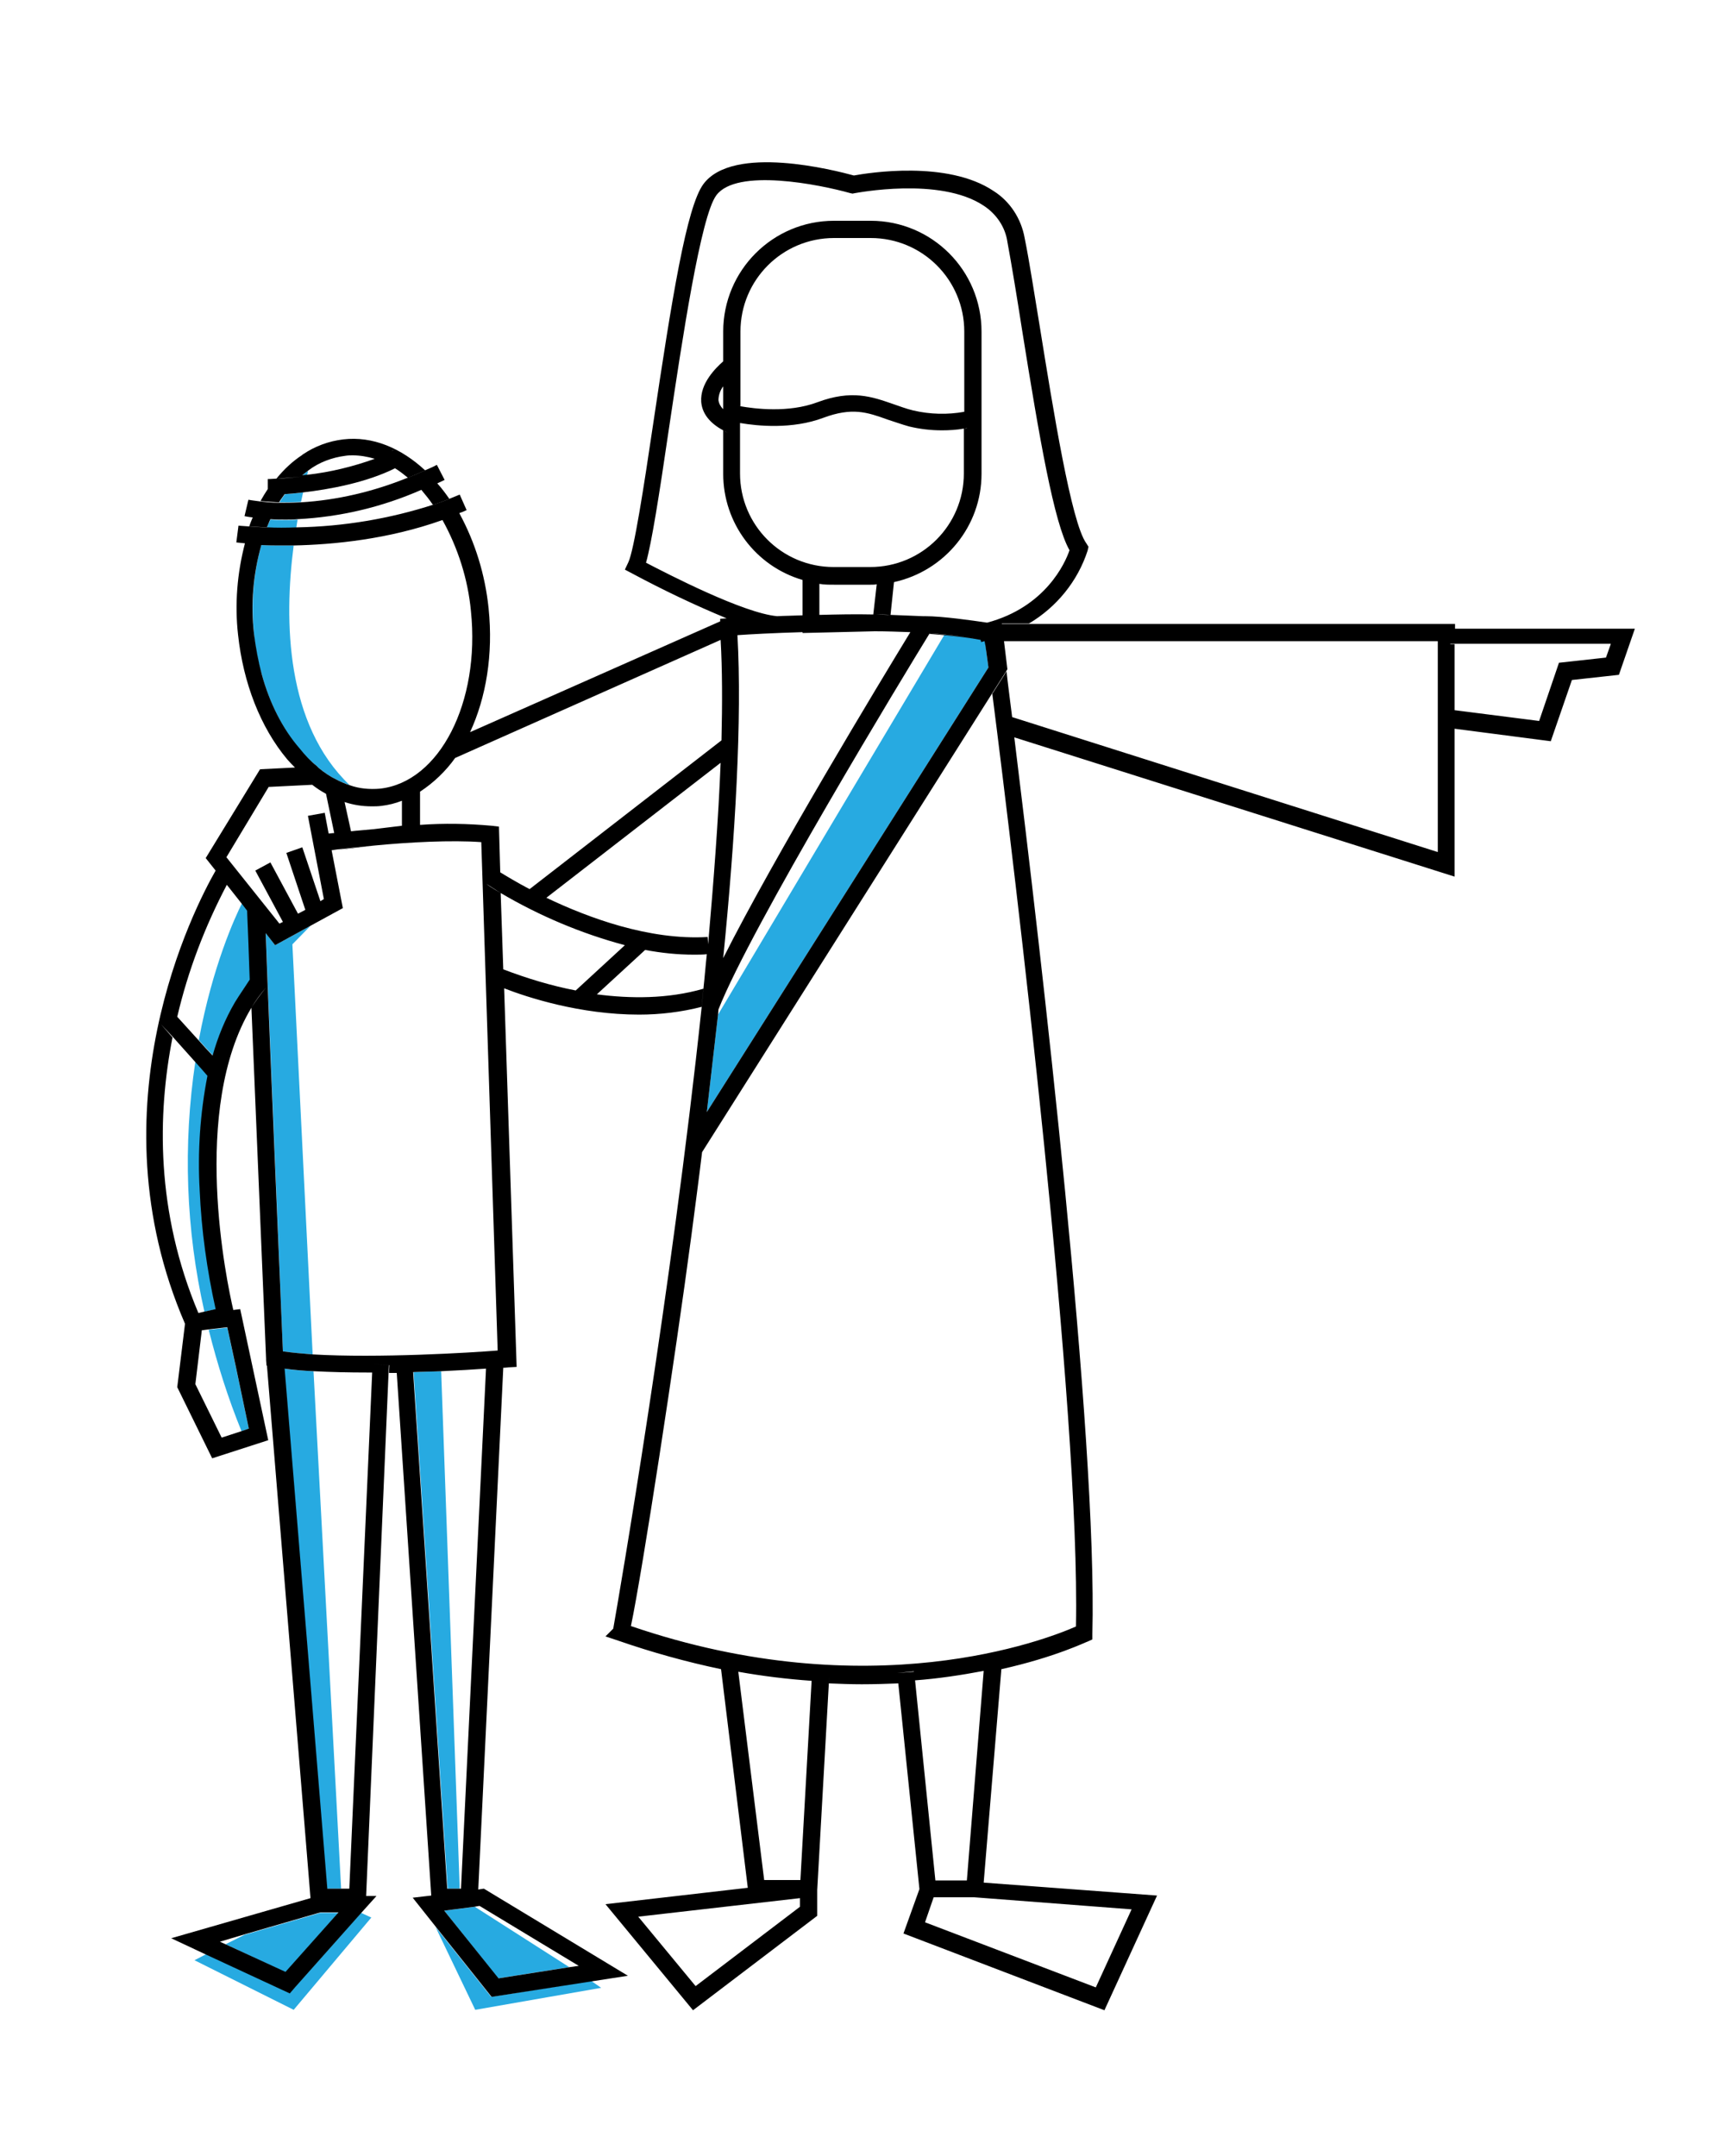 <?xml version="1.0" encoding="utf-8"?>
<!-- Generator: Adobe Illustrator 27.8.1, SVG Export Plug-In . SVG Version: 6.00 Build 0)  -->
<svg version="1.1" id="Layer_1" xmlns="http://www.w3.org/2000/svg" xmlns:xlink="http://www.w3.org/1999/xlink" x="0px" y="0px"
	 viewBox="50 0 400 500" xml:space="preserve">
<style type="text/css">
	.st0{fill:none;}
	.st1{fill:#27AAE1;}
</style>
<g>
	<polygon class="st0" points="110.6,126.3 110.6,126.3 110.6,126.3 	"/>
	<path class="st0" d="M156.3,119.1c-1.2,0.5-2.4,0.9-3.6,1.4C153.9,120.1,155.1,119.6,156.3,119.1z"/>
	<path class="st0" d="M239.5,93.2c8.1-3,12.7-1.3,17.6,0.4c1.5,0.5,3,1.1,4.7,1.5c3.8,1,7.9,1.1,11.8,0.3c0.1,0,0.2,0,0.3-0.1
		c-0.1,0-0.2,0-0.3,0.1V76.9c0-12-9.7-21.7-21.7-21.7h-8.5c-12,0-21.7,9.7-21.7,21.7v17.2c-1-0.2-1.6-0.3-1.7-0.4l0,0
		c0,0,0.7,0.2,1.7,0.4C225,94.7,232.8,95.7,239.5,93.2z"/>
	<path class="st0" d="M155,175.9L155,175.9l0.5-0.2c-2.2,3.2-5,5.9-8.2,7.9v-1h0v0v8.7c0,0,0,0,0,0c5.5-0.4,11.1-0.3,16.6,0.2
		l1.7,0.2l0.3,10.6c1.2,0.8,3.6,2.2,6.8,3.9l-1,0.7l0,0l1-0.7l44.5-34.5l0.3-0.2l-0.3,0.2c0.2-8.6,0.2-16.4-0.2-23.3l-61.6,27.3
		L155,175.9z"/>
	<path class="st0" d="M230.2,142.9c1.8-0.1,3.8-0.1,5.9-0.2V133h4l-4,0v1.5c-10.9-3.2-18.4-13.3-18.4-24.6V99.8
		c0.4,0.2,0.7,0.4,1.1,0.6l1.2-2.6l-1.2,2.6c-0.4-0.2-0.8-0.4-1.1-0.6c-3.1-1.8-4.8-4-5.1-6.6c-0.4-4.3,3.3-7.9,5.1-9.4v-6.9
		c0-14.2,11.5-25.7,25.7-25.7h8.5c14.2,0,25.7,11.5,25.7,25.7v33c0,12.1-8.5,22.6-20.3,25.1l-0.8,7.6c-1.3,0-2.6-0.1-4-0.1l0.8-7
		l0.2-2.1l0,0l-0.2,2.1c-0.5,0-0.9,0.1-1.4,0.1h-8.5c-1.1,0-2.2-0.1-3.4-0.2v7.2c0,0,0,0,0,0c4-0.1,8.2-0.1,12.5-0.1
		c1.3,0,2.6,0,4,0.1c2.5,0.1,5,0.2,7.5,0.3h0.6c4.1,0,11,1,14.4,1.5l0,0c13.5-3.6,18-13.9,19.1-16.8c-3.5-6.3-6.9-26.1-11-51.1
		c-1.3-7.7-2.4-15-3.4-20.4c-0.6-3.5-2.6-6.5-5.5-8.4c-10.1-6.8-29.7-2.9-29.9-2.9l-0.5,0.1l-0.5-0.1c-7.1-2-26.4-5.9-31.1,0.5
		c-3.6,4.9-7.9,33.4-11,54.2c-2.4,15.7-4,26.4-5.4,31C204.9,133.2,222.3,142.2,230.2,142.9C230.2,142.9,230.2,142.9,230.2,142.9z"/>
	<path class="st0" d="M217.7,95v-5.3c0.9-1.2,1.9-2.3,3.1-3.2l0,0c-1.2,0.9-2.3,2-3.1,3.2c-0.7,0.9-1.1,2-1.1,3.2
		C216.7,93.7,217.1,94.4,217.7,95z"/>
	<path class="st0" d="M275,95.2C275,95.2,275,95.2,275,95.2C275,95.2,275,95.2,275,95.2l1.1,3.8c0,0,0,0,0,0L275,95.2z"/>
	<polygon class="st0" points="102.7,307.9 102.6,307.9 102.7,307.9 	"/>
	<polygon class="st0" points="98.2,249.5 98.8,250.2 98.8,250.2 98.2,249.5 96.9,248 98.2,249.5 	"/>
	<path class="st0" d="M96.1,304.5l1.3-0.3l0,0c-4.3-19-5-38.7-2.2-58l0,0l-5.1-5.7l-2.8-3l0,0l2.7,3C86.6,258.5,86.2,281,96.1,304.5
		z"/>
	<polygon class="st0" points="93.2,305 93,306.7 93.2,305 	"/>
	<path class="st0" d="M123.4,177.6c-1.4-1.1-2.7-2.5-4-4c-3.9-4.7-6.9-10.6-8.7-17.3c1.8,6.7,4.8,12.6,8.7,17.3
		C120.7,175.2,122,176.5,123.4,177.6z"/>
	<path class="st0" d="M123.9,178.1c-0.1-0.1-0.2-0.2-0.3-0.3C123.7,177.9,123.8,178,123.9,178.1z"/>
	<path class="st0" d="M131.1,182c-1-0.3-2.1-0.8-3.1-1.3C129,181.3,130.1,181.7,131.1,182c2.3,0.7,4.7,1,7,0.8
		c13.9-1.5,23.4-19.9,21.1-41.2c-0.7-7.4-3-14.6-6.6-21.1c0,0,0,0,0,0c-12.6,4.4-25.3,5.7-34.5,5.9
		C115.8,144.1,116.3,167.9,131.1,182z"/>
	<path class="st0" d="M243.4,131.6h8.5c12,0,21.7-9.7,21.7-21.7V99.5c0.3,0,0.5-0.1,0.8-0.1c-0.3,0.1-0.5,0.1-0.8,0.1
		c-1.7,0.3-3.4,0.4-5.1,0.4c-2.6,0-5.1-0.3-7.6-0.9c-1.9-0.5-3.5-1.1-5-1.6c-4.8-1.7-8.2-2.9-14.9-0.4c-7.2,2.7-15.2,1.9-19.3,1.2
		v11.8C221.7,121.9,231.4,131.6,243.4,131.6z"/>
	<polygon class="st0" points="188.4,230.6 185.4,233.3 185.4,233.3 188.4,230.6 188.4,230.6 	"/>
	<path class="st0" d="M141.4,104.3L141.4,104.3c-0.2,0.1-0.4,0.2-0.6,0.3C140.9,104.5,141.1,104.4,141.4,104.3z"/>
	<path class="st0" d="M220.1,97.8c0.4,0.1,1,0.2,1.6,0.3C221,98,220.5,97.9,220.1,97.8z"/>
	<path class="st0" d="M120.1,110.3c0.4,0,0.7-0.1,1.1-0.1c5.3-0.6,10.6-1.9,15.6-3.7c0.5-0.2,0.9-0.4,1.4-0.6
		c-0.5,0.2-0.9,0.4-1.4,0.6c-1.6-0.5-3.3-0.8-5.1-0.8c-0.6,0-1.2,0-1.7,0.1c-3.1,0.4-6.1,1.5-8.6,3.4c-0.1,0.3-0.2,0.6-0.2,1
		C120.9,110.2,120.5,110.2,120.1,110.3z"/>
	<path class="st0" d="M143.3,107.7C143.3,107.7,143.4,107.7,143.3,107.7L143.3,107.7C143.4,107.7,143.3,107.7,143.3,107.7z"/>
	<polygon class="st0" points="116.3,120.6 116.3,120.6 116.3,120.6 	"/>
	<polygon class="st0" points="124,439.6 122,440.2 124,439.6 	"/>
	<polygon class="st0" points="217.7,171.4 217.7,171.4 217.9,171.7 	"/>
	<path class="st0" d="M278.4,148.6L278.4,148.6c-0.3,0.1-0.5,0.1-0.8,0.2l0,0C277.9,148.7,278.1,148.7,278.4,148.6z"/>
	<polygon class="st0" points="278.8,148.4 279.5,154.3 279.2,154.8 279.2,154.8 279.5,154.3 278.8,148.4 	"/>
	<path class="st0" d="M269,147.2c3.1,0.3,5.9,0.6,8.5,1.1l0,0C274.9,147.9,272.1,147.5,269,147.2c-1.1-0.1-2.3-0.2-3.4-0.3
		c-5.3,8.6-41.5,68.3-48.9,87.1l-0.1,1.2l-2.6,22.6l0,0l2.6-22.6L269,147.2z"/>
	<path class="st0" d="M276.5,148.1c-3.2-0.5-7.6-1-10.9-1.2l0,0c0,0,0,0.1-0.1,0.1c0,0,0-0.1,0.1-0.1
		C268.9,147,273.3,147.6,276.5,148.1z"/>
	<path class="st0" d="M261.1,146.7c-2.7-0.1-5.5-0.2-8.3-0.2c0,0,0,0,0,0l-16.7,0.4v-0.2c0,0,0,0,0,0c-6.8,0.2-12.3,0.5-15.1,0.7
		c1.1,19.3-0.5,46.8-3.2,75C229.4,199.1,254.2,158,261.1,146.7z"/>
	<polygon class="st0" points="162.7,316.7 162.7,316.4 166.7,316.6 166.7,316.6 162.7,316.4 	"/>
	<path class="st0" d="M214.1,219c1.4-14.9,2.4-29.2,2.9-42.1l3-2.3l0,0l-3,2.3l-40.4,31.3l-2.4,1.9l0,0l2.4-1.9
		c9.6,4.6,23.8,9.9,37.3,9L214.1,219z"/>
	<path class="st0" d="M238.2,389.8c-5.7-0.4-11.3-1.1-17-2.1v0l5.9,48.3h8.4L238.2,389.8z"/>
	<polygon class="st0" points="220.8,384.8 220.8,384.8 221.2,387.6 	"/>
	<polygon class="st0" points="211.3,460.6 235.5,442.2 235.5,440.2 198,444.5 	"/>
	<polygon class="st0" points="153,443.1 153,443.1 160.1,442.2 182,456.2 182,456.2 184.2,455.9 161.3,442.1 160.1,442.2 	"/>
	<path class="st0" d="M194.9,219.2c-10.1-2.7-19.8-6.7-28.8-12.1c-1.9-1.1-3.1-1.9-3.3-2.1l0,0c0.2,0.1,1.4,0.9,3.3,2.1l0.6,17.7
		c-0.7-0.3-1.2-0.5-1.2-0.5l-1,2.2l1-2.2c0,0,0.4,0.2,1.2,0.5c5.4,2.1,11,3.8,16.8,4.9L194.9,219.2l2.8-2.6l2.7,2.9l0,0l-2.7-2.9
		L194.9,219.2z"/>
	<path class="st0" d="M152.3,318c-2,0.1-4.2,0.2-6.5,0.2l-0.1-1.9l-3.9,0.3l0,0l3.9-0.3l0.1,1.9l7.9,119.8h3.2l5.8-120.6l0,0
		C160,317.6,156.4,317.8,152.3,318z M153.7,438l-7.9-119.8c2.2-0.1,4.4-0.2,6.5-0.2l4.2,120.1H153.7z"/>
	<path class="st0" d="M161.8,195.3c-6.9-0.6-16.7,0-24.9,0.8c-3.2,0.3-6.1,0.6-8.6,0.9l-1.3,0.2l-0.7-3.9c0.4,0,0.8-0.1,1.3-0.1
		c1.2-0.1,2.6-0.3,3.9-0.4c1.7-0.2,3.4-0.4,5.2-0.5c0,0,0.1,0,0.1,0l6.6-0.8v-5.8c-1.6,0.6-3.2,1-4.8,1.2c-0.7,0.1-1.4,0.1-2.2,0.1
		c-2.2,0-4.3-0.4-6.3-1l-0.7-3.4l0,0l0.7,3.4l1.5,6.8c-1.4,0.1-2.7,0.3-3.9,0.4l-1.9-9.1c-1.1-0.6-2.2-1.3-3.2-2.1l0.5,0l0,0l-0.5,0
		l-10.1,0.5l-9.8,16.3l12.3,15.4l0.8-0.4l-6.4-11.9l3.5-1.9l6.4,11.9l0.9,1.7l-3.5,1.9l0,0l3.5-1.9l-0.9-1.7l1.7-0.9l0,0l-4.4-13.2
		l3.7-1.3l4.2,12.5l0.3,0.9l-0.3-0.9l0.8-0.5l-3.7-19.3l3.9-0.7l0.9,4.8l0.7,3.9l2.6,13.4l-7.5,4.1l0,0l-4.1,4.3l4.7,95.1
		c0,0,0,0,0,0c15.1,1,36.7-0.4,43.1-0.8L161.8,195.3z M128.4,197.1L128.4,197.1c2.5-0.4,5.4-0.7,8.5-1L128.4,197.1z"/>
	<path class="st0" d="M262.2,389.8l-0.2-2.1L258,388l0,0l3.9-0.4L262.2,389.8l4.7,46.3h7.3l4-48.5l0,0
		C272.9,388.6,267.5,389.3,262.2,389.8z"/>
	<polygon class="st0" points="278.4,384.9 279.9,385 278.4,384.9 	"/>
	<polygon class="st0" points="386.3,145.5 386.3,145.5 386.3,149.4 387.3,149.4 387.3,164.7 387.3,164.7 406.9,167.2 411.5,153.7
		422.4,152.5 423.5,149.4 386.3,149.4 	"/>
	<polygon class="st0" points="266.5,440 266.6,439.8 266.5,440 264.5,445.8 304,460.8 312.4,442.8 275.9,440 	"/>
	<polygon class="st0" points="263.1,437.7 263.3,437.4 263.3,437.4 	"/>
	<polygon class="st0" points="238.3,388.1 238.4,388.1 238.3,388.1 	"/>
	<path class="st0" d="M102.7,205.2l-0.5-0.6L102.7,205.2c-5.1,9.7-9,19.9-11.5,30.6l4.9,5.4l0,0c3.2-17.2,8.4-28.5,10-31.7
		L102.7,205.2z"/>
	<polygon class="st0" points="106.7,448.7 124.3,443.6 128.5,443.6 128.5,443.6 124.3,443.6 106.7,448.7 101,450.3 102.3,450.9
		102.3,450.9 	"/>
	<path class="st0" d="M107.7,331.3l-1.7,0.6c-3.1-7.7-5.6-15.5-7.6-23.5h0l-1.6,0.2l-1.5,12.5l6.1,12.4l4.6-1.5L107.7,331.3l-3-14.2
		L107.7,331.3z"/>
	<path class="st0" d="M107.4,211.2L107.4,211.2c0.2,4.5,0.4,10,0.6,16c-1.3,1.7-2.5,3.4-3.5,5.2c1.1-1.8,2.2-3.6,3.5-5.2
		c0,0,0,0,0,0C107.8,221.2,107.6,215.7,107.4,211.2z"/>
	<path class="st0" d="M135.1,318.4c-4.3,0-8.5-0.1-12.4-0.3c-2.5-0.1-4.8-0.4-6.8-0.6l-0.2-2.5l-3.9,0.3l0,0l3.9-0.3l0.2,2.5l0,0
		c2.1,0.3,4.4,0.5,6.8,0.6l6.4,120h1.8l5.2-119.7l0,0C135.8,318.4,135.5,318.4,135.1,318.4z"/>
	<polygon class="st0" points="99.3,244.9 99.3,244.9 97.8,243.1 	"/>
	<path class="st1" d="M116.1,114.6c-0.5,0.6-0.9,1.3-1.3,1.9c1.5,0,3.2,0,5-0.1c0.2-0.8,0.3-1.5,0.5-2.2
		C118.7,114.4,117.3,114.5,116.1,114.6L116.1,114.6z"/>
	<path class="st1" d="M123.4,177.6c0.1,0.1,0.1,0.1,0.2,0.2c0.1,0.1,0.2,0.2,0.3,0.3c1.3,1.1,2.7,2,4.1,2.7c1,0.5,2,0.9,3.1,1.3
		c-14.8-14.1-15.3-38-13-55.6c0,0,0,0,0,0c-0.9,0-1.7,0-2.5,0c-1.9,0-3.6,0-5-0.1c0,0,0,0,0,0l0,0c0,0,0,0,0,0c0,0,0,0,0,0l0,0
		c0,0,0,0,0,0c-1.9,6.7-2.4,13.7-1.7,20.6c0.3,3.3,0.9,6.4,1.8,9.4c1.8,6.7,4.8,12.6,8.7,17.3C120.7,175.2,122,176.5,123.4,177.6z"
		/>
	<path class="st1" d="M120.1,110.3c0.4,0,0.7-0.1,1.1-0.1c0.1-0.3,0.2-0.7,0.2-1C121,109.5,120.5,109.9,120.1,110.3
		C120.1,110.3,120.1,110.3,120.1,110.3C120.1,110.3,120.1,110.3,120.1,110.3z"/>
	<path class="st1" d="M116.3,120.6L116.3,120.6C116.3,120.6,116.3,120.6,116.3,120.6C116.3,120.6,116.3,120.6,116.3,120.6
		c-1.3,0-2.5,0-3.6-0.1c-0.3,0.6-0.6,1.3-0.8,1.9c2,0.1,4.3,0.1,6.8,0c0.1-0.6,0.2-1.3,0.3-1.9c0,0,0,0,0,0
		C118.1,120.6,117.2,120.6,116.3,120.6z"/>
	<path class="st1" d="M97.4,304.2l2.7-0.6c-2-9.1-3.2-18.3-3.7-27.6c-0.5-8.9,0.1-17.8,1.8-26.5l-1.3-1.5l-1.6-1.8
		C92.4,265.5,93.1,285.2,97.4,304.2z"/>
	<path class="st1" d="M122,214.7l-8.2,4.5l-2.2-2.8c1.2,30,3.6,86.7,4,97c2.1,0.3,4.4,0.5,6.9,0.7l-4.7-95.1L122,214.7z"/>
	<path class="st1" d="M107.4,211.2L107.4,211.2l-1.3-1.7l0,0c-1.6,3.2-6.8,14.5-10,31.7l1.7,1.9l1.6,1.7c1.2-4.4,2.9-8.6,5.2-12.4
		c1.1-1.8,2.2-3.6,3.5-5.2C107.8,221.2,107.6,215.7,107.4,211.2z"/>
	<path class="st1" d="M107.7,331.3l-3-14.2l-2-9.2l0,0l-4.3,0.5c2,8,4.5,15.9,7.6,23.5L107.7,331.3z"/>
	<polygon class="st1" points="107.5,457.7 97.8,453.2 95.1,454.6 118.1,466.1 136.1,444.7 133.7,443.6 118.4,460.8 117.2,462.2 	"/>
	<path class="st1" d="M115.9,317.4l9.9,120.6h3.3l-6.4-120C120.3,317.9,118,317.7,115.9,317.4z"/>
	<polygon class="st1" points="106.7,448.7 102.3,450.9 116.2,457.4 128.5,443.6 124.3,443.6 	"/>
	<path class="st1" d="M145.9,318.2l7.9,119.8h2.8L152.3,318C150.3,318.1,148.1,318.1,145.9,318.2z"/>
	<polygon class="st1" points="153,443.1 165.5,458.8 182,456.2 160.1,442.2 	"/>
	<polygon class="st1" points="151,446.9 160.2,466.1 160.2,466.1 189.4,461 187.1,459.4 163.9,463.1 163.9,463.1 163.9,463.1 	"/>
	<path class="st1" d="M279.2,154.8c-0.4-2.8-0.6-4.9-0.8-6.2l0,0c-0.3,0.1-0.5,0.1-0.8,0.2l0,0l-0.1-0.5c0,0,0,0,0,0l0,0l0,0
		c0,0,0,0,0,0l0,0c-2.5-0.5-5.4-0.8-8.5-1.1l-52.5,88.1l-2.6,22.6L279.2,154.8L279.2,154.8C279.2,154.8,279.2,154.8,279.2,154.8
		L279.2,154.8z"/>
	<path d="M150.4,117.1L150.4,117.1c1.3-0.4,2.5-0.9,3.8-1.4c-0.9-1.3-1.8-2.5-2.8-3.6c0,0,0,0,0,0c0.6-0.3,1.1-0.5,1.7-0.8l-1.8-3.5
		c-0.9,0.5-1.9,0.9-2.8,1.3c-1.3,0.6-2.7,1.2-4,1.7c-7.9,3.2-16.3,5.2-24.8,5.7c-1.9,0.1-3.6,0.1-5,0.1c-1.8,0-3.2-0.2-4.3-0.3
		c-1.7-0.2-2.8-0.4-2.8-0.4l-0.9,3.8c0.1,0,0.8,0.2,1.9,0.3c1,0.1,2.4,0.3,4.1,0.4v0c-1.7-0.1-3.1-0.3-4.1-0.4
		c-0.3,0.7-0.6,1.4-0.8,2.1c1.1,0.1,2.5,0.1,4.1,0.2c0.3-0.7,0.5-1.3,0.8-1.9h0c1.1,0.1,2.3,0.1,3.6,0.1c0,0,0,0,0,0c0,0,0,0,0,0
		c0.9,0,1.8,0,2.7-0.1c0,0,0,0,0,0c9.9-0.5,19.6-2.8,28.7-6.8c0.2-0.1,0.3-0.1,0.5-0.2c-0.2,0.1-0.3,0.1-0.5,0.2
		C148.7,114.8,149.6,115.9,150.4,117.1z"/>
	<path d="M112.1,113.4c-0.6,0.9-1.2,1.9-1.7,2.8c1.1,0.1,2.6,0.2,4.3,0.3v0c0.4-0.7,0.9-1.3,1.3-1.9c-0.6,0-1.1,0.1-1.5,0.1
		c0.5,0,1-0.1,1.5-0.1c1.2-0.1,2.6-0.2,4.2-0.4c6.2-0.7,14.8-2.3,21.4-5.6c1,0.6,2,1.4,3,2.2c1.3-0.5,2.6-1.1,4-1.7
		c-5.6-5.2-12.2-8-19-7.2c-3.4,0.4-6.6,1.6-9.4,3.5c0,0-0.1,0-0.1,0.1c-2.3,1.5-4.3,3.4-6,5.5c1.4-0.1,3.5-0.2,5.9-0.5l0,0
		c-2.4,0.3-4.5,0.5-5.9,0.5c-1.2,0.1-2,0.1-2,0.1L112.1,113.4l0,1.4c0,0,0.1,0,0.1,0c-0.1,0-0.1,0-0.1,0L112.1,113.4z M143.3,107.7
		C143.3,107.7,143.4,107.7,143.3,107.7L143.3,107.7C143.4,107.7,143.3,107.7,143.3,107.7z M141.4,104.3c-0.2,0.1-0.4,0.2-0.6,0.3
		C140.9,104.5,141.1,104.4,141.4,104.3L141.4,104.3z M121.5,109.1c2.5-1.9,5.5-3,8.6-3.4c0.6-0.1,1.2-0.1,1.7-0.1
		c1.7,0,3.4,0.3,5.1,0.8c0.5-0.2,0.9-0.4,1.4-0.6c-0.5,0.2-0.9,0.4-1.4,0.6c-5,1.8-10.3,3.1-15.6,3.7c-0.4,0-0.8,0.1-1.1,0.1
		c0,0,0,0-0.1,0c0,0,0,0,0,0C120.5,109.9,121,109.5,121.5,109.1z"/>
	<path d="M128.4,197.1l8.5-1C133.8,196.4,130.8,196.7,128.4,197.1L128.4,197.1z"/>
	<path d="M387.3,144.7h-105l0.5,4h100.6v48.9l-98.7-31.3l0,0c-0.5-4.1-1-7.7-1.3-10.6l-3.3,5.2c5.3,41.7,20.4,166.3,19.4,216.3
		c-7,3.1-47.7,18.9-103.2-0.1c2.6-12.3,10.3-62.5,14-90.4c0.8-6.2,1.7-12.8,2.5-19.5l-4.7,7.4l0,0l4.7-7.4L280,160.9l3.3-5.2
		l0.3-0.5l-0.8-6.6l-0.5-4h-1.6l-0.1,0c0.1,0,0.1,0,0.2,0h7.8c6.4-3.8,11.3-9.8,13.6-16.9l0.2-0.9l-0.5-0.8
		c-3.5-4.8-7.7-31.1-10.8-50.3c-1.3-7.8-2.4-15.1-3.5-20.5c-0.8-4.5-3.4-8.5-7.2-10.9c-10.7-7.2-29.1-4.2-32.4-3.6
		c-4.4-1.2-28-7.3-34.9,2c-3.9,5.3-7.3,26.5-11.7,56c-2.1,14.2-4.4,29-5.7,31.7l-0.8,1.7l1.7,0.9c7.1,3.8,14.4,7.3,21.9,10.4
		l-1.5,0.1l0,0.6l1.3-0.6l1.6,3.6l0,0l-1.6-3.6l-1.3,0.6l-58,25.7c3.7-8,5.4-18,4.3-28.7c-0.8-7.8-3.1-15.3-6.8-22.1
		c0.6-0.2,1.1-0.4,1.7-0.7l-1.6-3.6c-0.7,0.3-1.5,0.6-2.2,0.9c-1.3,0.5-2.5,1-3.8,1.4c-10.2,3.3-20.9,5.1-31.7,5.3
		c-2.6,0.1-4.9,0.1-6.8,0c-1.6,0-3-0.1-4.1-0.2c-1.7-0.1-2.7-0.2-2.7-0.2l-0.5,3.9c0.2,0,0.9,0.1,2,0.2c0,0,0,0,0,0
		c-1.8,6.9-2.4,14.1-1.6,21.2c1.2,11.2,5.2,21.5,11.4,28.9c0.6,0.7,1.2,1.3,1.8,1.9l-8.1,0.4L97.7,199l2.3,2.9
		c-4.8,8.4-28.9,54.7-7.1,105.1l-1.8,14.7l8.1,16.5l13-4.2l-6.5-30.4l-1.6,0.2l0,0c-1.5-6.4-10-46.5,4.2-70.1c1-1.7,2.1-3.2,3.4-4.7
		l0,0l-3-2.5c0,0,0,0,0,0l3,2.5c-1.2,1.5-2.4,3.1-3.4,4.7c1.4,34.3,3.4,80.9,3.4,81.4l0,0.1l0,0l0,0.2l0.1,1.3l0.1,0l0,0L122,440.2
		l2-0.6v0l-2,0.6l-32.3,9.3l8.1,3.8l9.7,4.5l9.7,4.5l1.2-1.4l15.3-17.2l3.6-4h-2.4l5.2-121.3l0.1-1.8l-3.9-0.2l0,0l4,0.2l-0.1,1.8
		c0.6,0,1.2,0,1.8,0l0,0l8,121.2l4.7-0.6l-4.7,0.6l-4.3,0.5l5.4,6.8l0,0l12.9,16.2l0,0l23.2-3.6l8.4-1.3L162.2,438l-1.3,0.2l5.8-121
		l0,0c0.6,0,1-0.1,1.2-0.1l1.9-0.1l-2.9-87.8c5.4,2.1,17.6,6.1,31.3,6.1c4.9,0,9.8-0.6,14.5-1.8c0.1-1.4,0.3-2.8,0.4-4.2
		c-8.3,2.4-17,2.3-24.7,1.3l-3,2.8l0,0l3-2.8l0,0c0,0,0,0,0,0l0,0l0,0l11.2-10.3l0,0c3.7,0.7,7.5,1.1,11.3,1.1c1,0,2,0,3-0.1
		c0,0,0,0,0,0c-0.3,2.7-0.5,5.4-0.8,8.1c-0.1,1.4-0.3,2.8-0.4,4.2c-7,66-19.3,137.4-20.5,144.1l-1.8,1.8l3,1
		c7.8,2.7,15.7,4.9,23.8,6.6l6.2,50.7l11.5-1.3l-11.5,1.3l-33,3.8l20.3,24.6l28.8-21.9v-8.3l0,0v2.3l2.7-48l0.1-1.7l0,0l-0.1,1.8
		c2.6,0.1,5.1,0.2,7.6,0.2c3,0,5.8-0.1,8.5-0.2l0,0l4.9,47.7l-3.7,10.3l46.6,17.8l12.2-26.6l-40.2-3l-2-0.1l0,0l2,0.1l4.1-49.5
		l0.1-1.5l0,0l-0.1,1.5c12.6-2.8,19.8-6.4,20-6.4l1.1-0.5l0-1.2c1.2-45.9-12-158.5-18.1-208l-2.8-0.9l1.2-3.8l0.6,0.2l-0.6-0.2
		l-1.2,3.8l2.8,0.9l102.1,32.3v-34.3l-2.2-0.3l0.5-3.9l0,0l-0.5,3.9l2.2,0.3l22.3,2.9l4.9-14.2l10.9-1.2l3.7-10.7l-41.7,0V144.7z
		 M217.7,171.4l0.3,0.3L217.7,171.4L217.7,171.4z M221,147.3c2.8-0.2,8.3-0.5,15.1-0.7c0,0,0,0,0,0v0.2l16.7-0.4c0,0,0,0,0,0
		c2.8,0,5.5,0.1,8.3,0.2c-6.9,11.3-31.7,52.3-43.4,75.6C220.5,194.1,222.1,166.7,221,147.3z M279.2,154.8L279.2,154.8l-65.3,103.1
		l0,0l2.6-22.6l0.1-1.2c7.4-18.9,43.6-78.5,48.9-87.1c0,0,0-0.1,0.1-0.1l0,0c3.2,0.1,7.7,0.7,10.9,1.2c-3.2-0.5-7.6-1-10.9-1.2
		c0,0,0,0.1-0.1,0.1c1.2,0.1,2.3,0.2,3.4,0.3c3.1,0.3,5.9,0.6,8.5,1.1l0,0l0,0c0,0,0,0,0,0l0,0l0,0c0,0,0,0,0,0l0.1,0.5
		c0.3-0.1,0.5-0.1,0.8-0.2l0,0l0,0C278.6,149.9,278.8,152,279.2,154.8L279.2,154.8l0.3-0.5l-0.7-5.9c0,0,0,0,0,0l0.7,5.9
		L279.2,154.8z M205.1,99.5c3.1-20.8,7.4-49.4,11-54.2c4.7-6.4,24-2.5,31.1-0.5l0.5,0.1l0.5-0.1c0.2,0,19.7-3.9,29.9,2.9
		c2.9,1.9,5,4.9,5.5,8.4c1,5.4,2.2,12.7,3.4,20.4c4,25,7.4,44.8,11,51.1c-1,3-5.6,13.2-19.1,16.8l0,0c-3.4-0.5-10.3-1.5-14.4-1.5
		H264c-2.5-0.1-5-0.2-7.5-0.3c-1.3,0-2.6-0.1-4-0.1c-4.3-0.1-8.5,0-12.5,0.1c0,0,0,0,0,0v-7.2c1.1,0.2,2.2,0.2,3.4,0.2h8.5
		c0.5,0,0.9,0,1.4-0.1l0.2-2.1l0,0l-0.2,2.1l-0.8,7c1.3,0,2.6,0,4,0.1l0.8-7.6c11.8-2.6,20.3-13,20.3-25.1v-33
		c0-14.2-11.5-25.7-25.7-25.7h-8.5c-14.2,0-25.7,11.5-25.7,25.7v6.9c-1.7,1.5-5.4,5.1-5.1,9.4c0.2,2.6,1.9,4.9,5.1,6.6
		c0.4,0.2,0.7,0.4,1.1,0.6l1.2-2.6c0.4,0.1,1,0.2,1.6,0.3c4.1,0.7,12.1,1.5,19.3-1.2c6.7-2.5,10.2-1.3,14.9,0.4
		c1.6,0.5,3.2,1.1,5,1.6c2.5,0.6,5,0.9,7.6,0.9c1.7,0,3.4-0.1,5.1-0.4c0.3,0,0.5-0.1,0.8-0.1c-0.3,0.1-0.5,0.1-0.8,0.1v10.4
		c0,12-9.7,21.7-21.7,21.7h-8.5c-12,0-21.7-9.7-21.7-21.7V98.1c-0.6-0.1-1.2-0.2-1.6-0.3l-1.2,2.6c-0.4-0.2-0.8-0.4-1.1-0.6v10.1
		c0,11.4,7.5,21.4,18.4,24.6V133l4,0h-4v9.7c-2.1,0.1-4.1,0.1-5.9,0.2c0,0,0,0,0,0c-7.8-0.7-25.2-9.7-30.4-12.4
		C201.1,125.9,202.8,115.2,205.1,99.5z M275,95.2C275,95.2,275,95.2,275,95.2C275,95.2,275,95.2,275,95.2l1.1,3.8c0,0,0,0,0,0
		L275,95.2z M217.7,89.6c0.9-1.2,1.9-2.3,3.1-3.2l0,0C219.6,87.3,218.6,88.4,217.7,89.6l0,5.3c-0.6-0.6-1-1.3-1.1-2.1
		C216.6,91.7,217,90.5,217.7,89.6z M220,93.8L220,93.8c0,0,0.6,0.2,1.7,0.4V76.9c0-12,9.7-21.7,21.7-21.7h8.5
		c12,0,21.7,9.7,21.7,21.7v18.6c0.1,0,0.2,0,0.3-0.1c-0.1,0-0.2,0-0.3,0.1c-3.9,0.7-7.9,0.6-11.8-0.3c-1.7-0.4-3.2-1-4.7-1.5
		c-4.9-1.7-9.6-3.4-17.6-0.4c-6.7,2.5-14.5,1.5-17.9,0.9C220.6,93.9,220,93.8,220,93.8z M217.1,148.4c0.4,6.9,0.4,14.7,0.2,23.3
		l0.3-0.2l-0.3,0.2l-44.5,34.5l-1,0.7l0,0l1-0.7c-3.2-1.7-5.5-3.1-6.8-3.9l-0.3-10.6l-1.7-0.2c-5.5-0.5-11.1-0.6-16.6-0.2
		c0,0,0,0,0,0v-8.7v0h0v1c3.2-2.1,6-4.8,8.2-7.9L155,176l0,0l0.5-0.2L217.1,148.4z M156.3,119.1c-1.2,0.5-2.4,0.9-3.6,1.4
		C153.9,120.1,155.1,119.6,156.3,119.1z M110.7,156.4c-0.8-3-1.4-6.2-1.8-9.4c-0.8-6.9-0.2-13.9,1.7-20.6c0,0,0,0,0,0l0,0
		c0,0,0,0,0,0c0,0,0,0,0,0l0,0l0,0c0,0,0,0,0,0c1.5,0.1,3.1,0.1,5,0.1c0.8,0,1.7,0,2.5,0c0,0,0,0,0,0c9.2-0.2,21.9-1.4,34.5-5.9
		c0,0,0,0,0,0c3.6,6.5,5.9,13.7,6.6,21.1c2.2,21.2-7.3,39.7-21.1,41.2c-2.4,0.2-4.8,0-7-0.8c-1-0.3-2.1-0.8-3.1-1.3
		c-1.4-0.7-2.8-1.6-4.1-2.7c-0.1-0.1-0.2-0.2-0.3-0.3c-0.1-0.1-0.1-0.1-0.2-0.2c-1.4-1.1-2.7-2.5-3.9-4
		C115.5,169,112.5,163,110.7,156.4z M87.3,237.5L87.3,237.5l2.8,3l5.1,5.7l0,0l1.6,1.8l1.3,1.5l0.6,0.7l0,0l-0.6-0.7c0,0,0,0,0,0
		c-1.7,8.7-2.3,17.6-1.8,26.5c0.4,9.3,1.7,18.6,3.7,27.6l-2.7,0.6l0,0l-1.3,0.3c-9.9-23.5-9.5-46.1-6-63.9L87.3,237.5z M93.2,305
		L93.2,305l-0.2,1.7L93.2,305z M107.7,331.3l-1.7,0.6l-4.6,1.5l-6.1-12.4l1.5-12.5l1.6-0.2h0l4.3-0.5l0,0l0,0l2,9.2L107.7,331.3z
		 M104.5,232.4c-2.3,3.9-4,8.1-5.2,12.4c0,0,0,0,0,0l-1.6-1.7l-1.7-1.9l0,0l-4.9-5.4c2.5-10.7,6.4-20.9,11.5-30.6l-0.5-0.6l0.5,0.6
		l3.4,4.3l0,0l1.3,1.7l0,0l0,0c0.2,4.5,0.4,10,0.6,16c0,0,0,0,0,0C106.8,228.9,105.6,230.6,104.5,232.4z M101,450.3l5.7-1.7
		l17.6-5.1h4.2l0,0l-12.3,13.8l-13.9-6.4l0,0L101,450.3z M131,438h-1.8h-3.3l-9.9-120.6l0,0l-0.2-2.5l-3.9,0.3l0,0l3.9-0.3l0.2,2.5
		c2.1,0.3,4.4,0.5,6.8,0.6c3.9,0.2,8.1,0.3,12.4,0.3c0.4,0,0.7,0,1.1,0l0,0L131,438z M122.5,314.1
		C122.5,314.1,122.5,314.1,122.5,314.1c-2.5-0.2-4.8-0.4-6.9-0.7c-0.4-10.3-2.9-67-4-97l2.2,2.8l8.2-4.5l0,0l7.5-4.1l-2.6-13.4
		l-0.7-3.9l-0.9-4.8l-3.9,0.7l3.7,19.3l-0.8,0.5l0.3,0.9l-0.3-0.9l-4.2-12.5l-3.7,1.3l4.4,13.2l0,0l-1.7,0.9l0.9,1.7l-3.5,1.9l0,0
		l3.5-1.9l-0.9-1.7l-6.4-11.9l-3.5,1.9l6.4,11.9l-0.8,0.4l-12.3-15.4l9.8-16.3l10.1-0.5l0.5,0l0,0l-0.5,0c1,0.8,2.1,1.5,3.2,2.1
		l1.9,9.1c1.2-0.1,2.6-0.3,3.9-0.4l-1.5-6.8l-0.7-3.4l0,0l0.7,3.4c2.1,0.7,4.2,1,6.3,1c0.7,0,1.4,0,2.2-0.1c1.7-0.2,3.3-0.6,4.8-1.2
		v5.8l-6.6,0.8c0,0-0.1,0-0.1,0c-1.8,0.2-3.6,0.3-5.2,0.5c-1.4,0.1-2.7,0.3-3.9,0.4c-0.4,0-0.8,0.1-1.3,0.1l0.7,3.9l1.3-0.2
		c2.5-0.3,5.4-0.6,8.6-0.9c8.2-0.8,18-1.3,24.9-0.8l3.8,117.9C159.2,313.7,137.7,315,122.5,314.1z M184.2,455.9l-2.1,0.3l0,0
		l-16.5,2.6L153,443.1l0,0l7-0.9l1.2-0.2L184.2,455.9z M156.9,438h-3.2l-7.9-119.8l-0.1-1.9l-3.9,0.3l0,0l3.9-0.3l0.1,1.9
		c2.2-0.1,4.4-0.1,6.5-0.2c4.1-0.2,7.7-0.4,10.4-0.6l0,0L156.9,438z M166.7,316.6l-3.9-0.2l0,0.4l0-0.4L166.7,316.6L166.7,316.6z
		 M200.4,219.5l-2.7-2.9l-2.8,2.6l-11.4,10.5c-5.7-1.1-11.3-2.8-16.8-4.9c-0.7-0.3-1.2-0.5-1.2-0.5l-1,2.2l1-2.2
		c0,0,0.4,0.2,1.2,0.5l-0.6-17.7c-1.9-1.1-3.1-1.9-3.3-2.1l0,0c0.2,0.1,1.4,0.9,3.3,2.1c9,5.3,18.7,9.4,28.8,12.1l2.8-2.6
		L200.4,219.5L200.4,219.5z M176.7,208.2l-2.4,1.9l0,0L176.7,208.2l40.4-31.3l3-2.3l0,0l-3,2.3c-0.5,12.9-1.6,27.2-2.9,42.1
		l-0.1-1.7C200.5,218.1,186.3,212.8,176.7,208.2z M235.5,442.2l-24.2,18.4L198,444.5l37.5-4.3L235.5,442.2z M220.8,384.8l0.3,2.8
		L220.8,384.8L220.8,384.8z M221.2,387.7L221.2,387.7c5.6,1,11.3,1.7,17,2.1l-2.6,46.2h-8.4L221.2,387.7z M238.3,388.1L238.3,388.1
		l0.2,0L238.3,388.1z M312.4,442.8l-8.3,18.1l-39.6-15.1l2-5.8l0.1-0.2l-0.1,0.2h9.4L312.4,442.8z M263.1,437.7l0.1-0.3l0,0
		L263.1,437.7z M274.2,436.1h-7.3l-4.7-46.3l-0.2-2.1L258,388l0,0l3.9-0.4l0.2,2.1c5.4-0.4,10.7-1.2,16-2.2l0,0L274.2,436.1z
		 M278.4,384.9L278.4,384.9l1.5,0.1L278.4,384.9z M423.5,149.4l-1.1,3.1l-10.9,1.2l-4.6,13.5l-19.6-2.5l0,0v-15.3h-1v-4h0v3.9H423.5
		z"/>
</g>
</svg>

